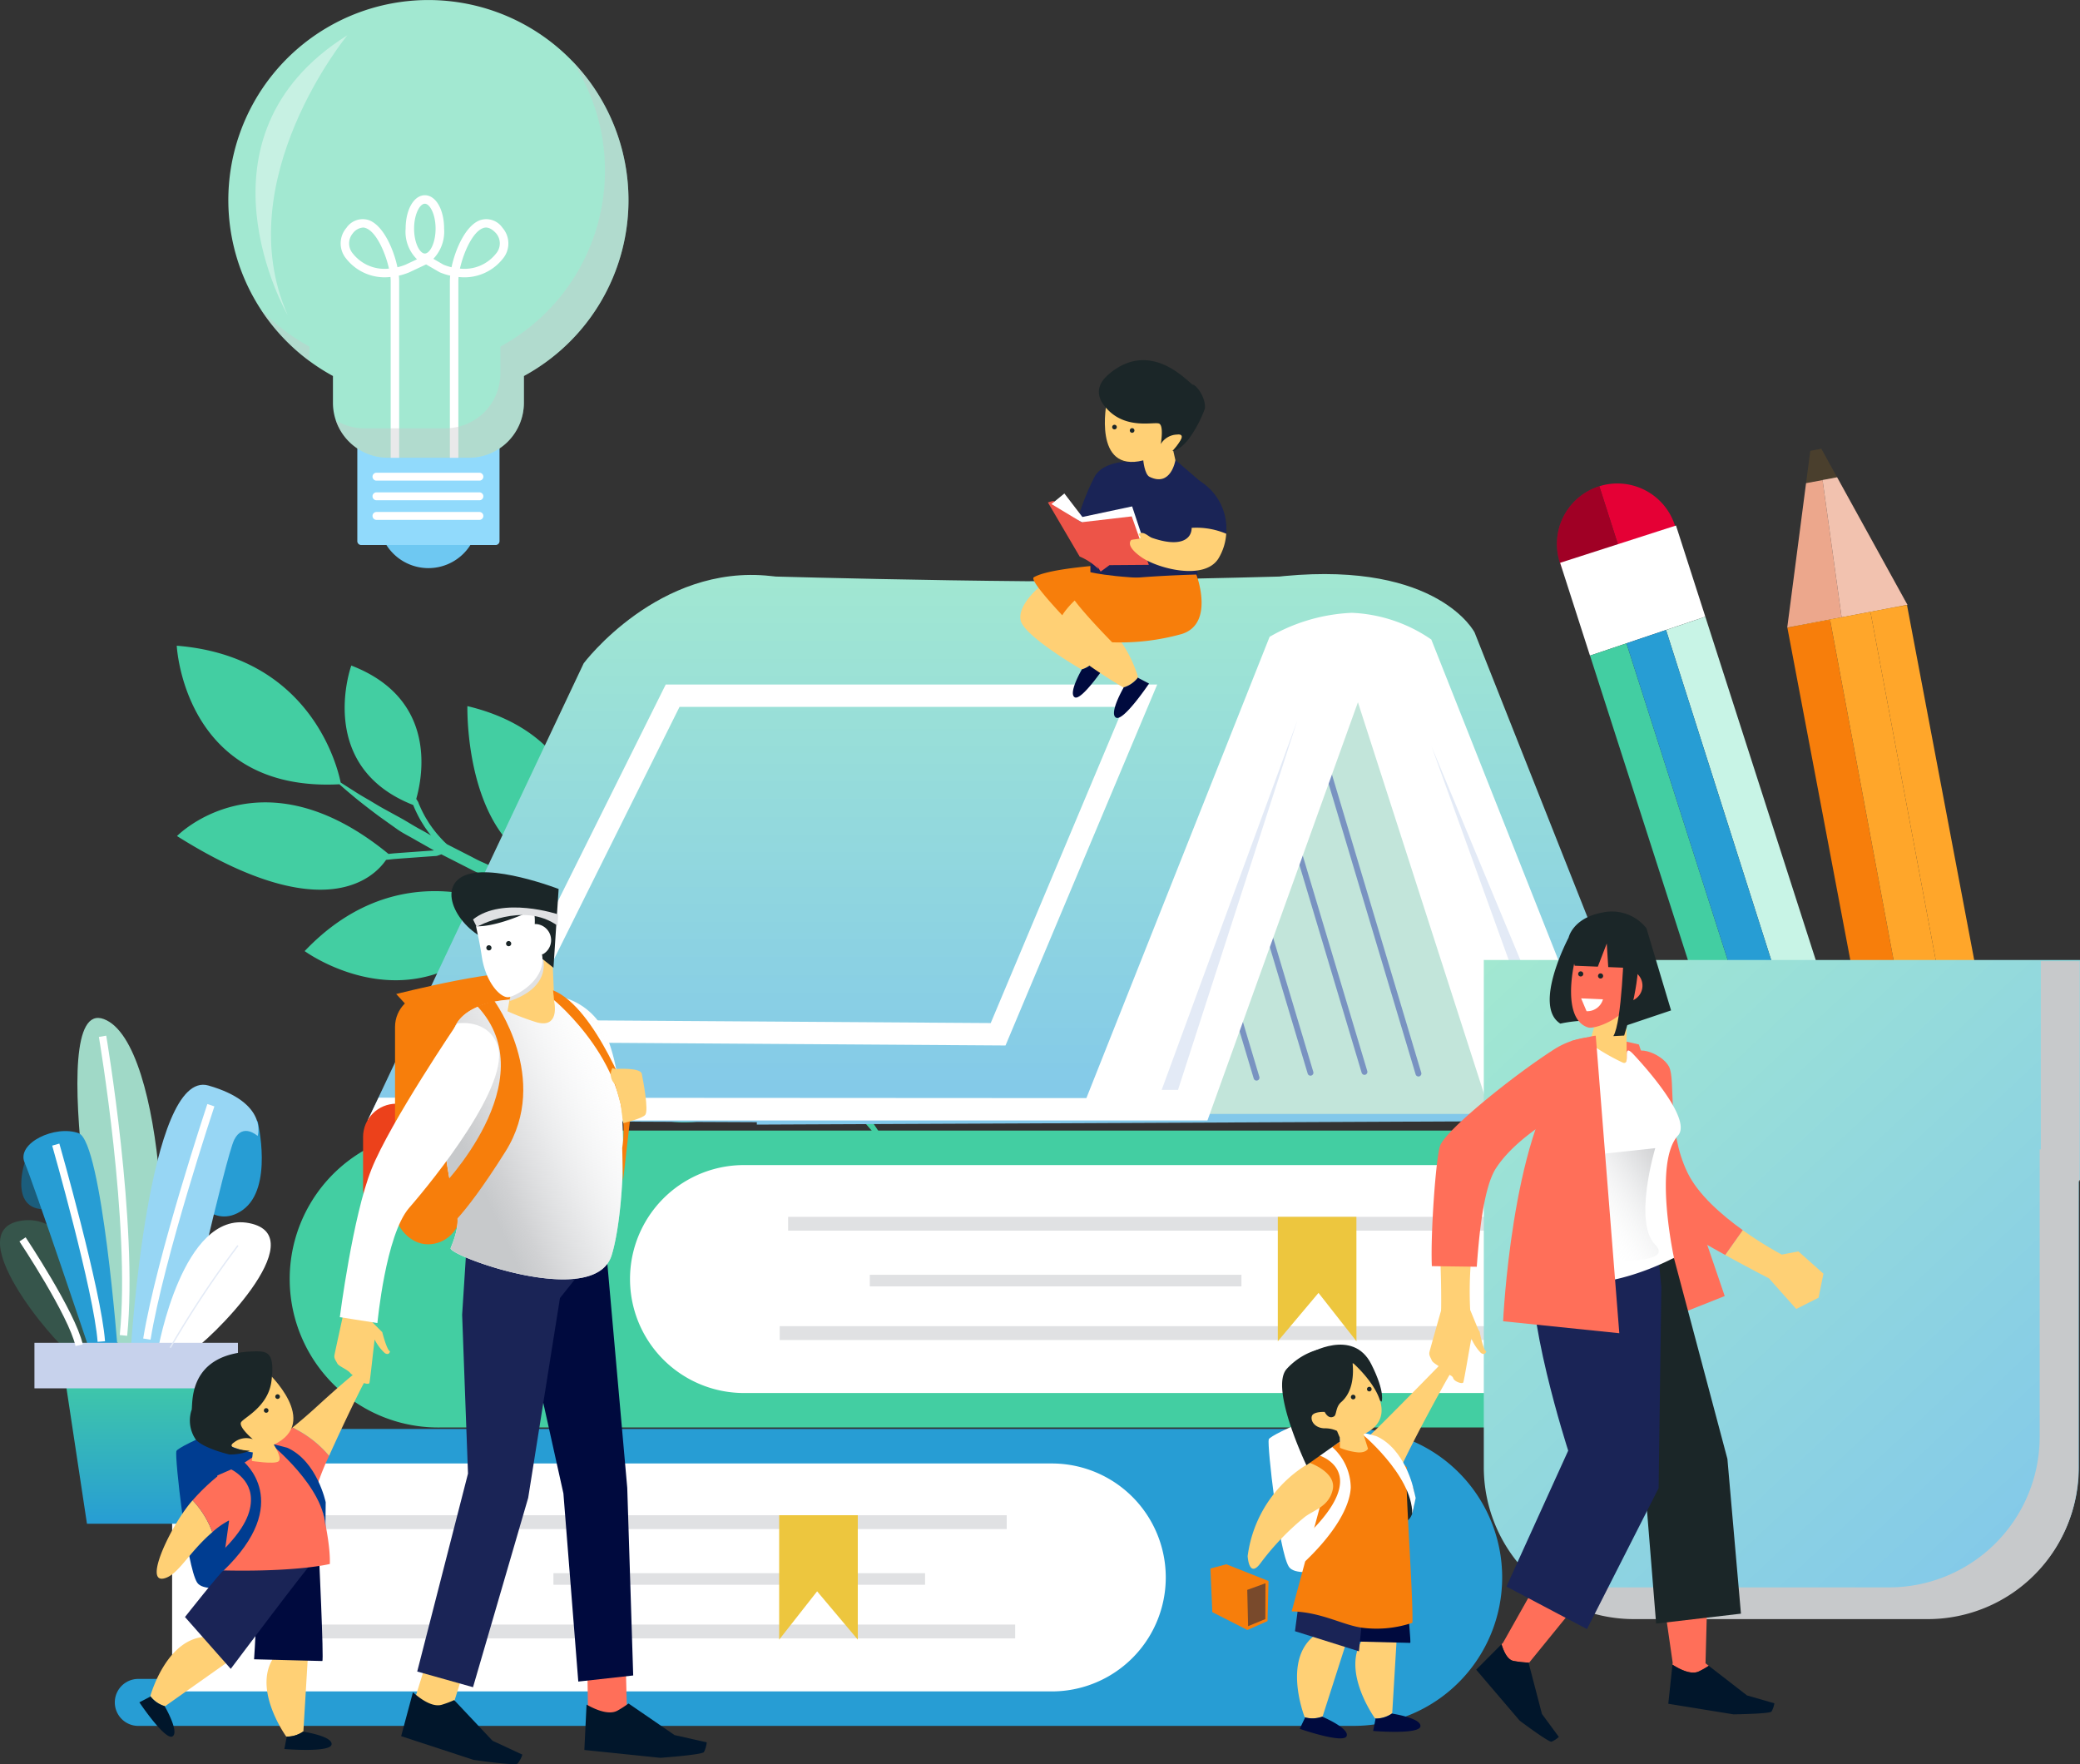 <svg xmlns="http://www.w3.org/2000/svg" xmlns:xlink="http://www.w3.org/1999/xlink" width="279.545" height="237.067" viewBox="0 0 279.545 237.067">
  <rect x="0" y="0" width="279.545" height="237.067" fill="#333333" stroke="none"/>
  <defs>
    <linearGradient id="linear-gradient" x1="0.5" x2="0.5" y2="1" gradientUnits="objectBoundingBox">
      <stop offset="0" stop-color="#a2e8d1"/>
      <stop offset="1" stop-color="#82c8ea"/>
    </linearGradient>
    <linearGradient id="linear-gradient-2" x1="4.099" y1="8.336" x2="5.141" y2="8.336" gradientUnits="objectBoundingBox">
      <stop offset="0.296" stop-color="#ffd075"/>
      <stop offset="0.42" stop-color="#fcbd6f"/>
      <stop offset="0.671" stop-color="#f48c60"/>
      <stop offset="1" stop-color="#ea454a"/>
    </linearGradient>
    <linearGradient id="linear-gradient-3" x1="3.128" y1="8.006" x2="4.17" y2="8.006" xlink:href="#linear-gradient-2"/>
    <linearGradient id="linear-gradient-4" x1="15.621" y1="-13.198" x2="17.27" y2="-13.198" gradientUnits="objectBoundingBox">
      <stop offset="0" stop-color="#fff"/>
      <stop offset="1"/>
    </linearGradient>
    <linearGradient id="linear-gradient-5" x1="4.509" y1="-31.744" x2="5.845" y2="-31.744" xlink:href="#linear-gradient-4"/>
    <linearGradient id="linear-gradient-6" x1="1.726" y1="0.436" x2="3.13" y2="0.436" xlink:href="#linear-gradient-4"/>
    <linearGradient id="linear-gradient-7" x1="-7.304" y1="11.827" x2="-5.97" y2="11.827" xlink:href="#linear-gradient-4"/>
    <linearGradient id="linear-gradient-8" x1="0" x2="0.852" xlink:href="#linear-gradient"/>
    <linearGradient id="linear-gradient-9" x1="1.641" y1="1.439" x2="2.652" y2="1.439" gradientUnits="objectBoundingBox">
      <stop offset="0" stop-color="#ffd075"/>
      <stop offset="0.177" stop-color="#fcbd6f"/>
      <stop offset="0.533" stop-color="#f48c60"/>
      <stop offset="1" stop-color="#ea454a"/>
    </linearGradient>
    <linearGradient id="linear-gradient-10" x1="1.154" y1="-0.092" x2="0.258" y2="0.889" gradientUnits="objectBoundingBox">
      <stop offset="0" stop-color="#c7c9cb"/>
      <stop offset="0.127" stop-color="#cccdcf" stop-opacity="0.91"/>
      <stop offset="0.385" stop-color="#d9dadc" stop-opacity="0.667"/>
      <stop offset="0.746" stop-color="#eeeff0" stop-opacity="0.286"/>
      <stop offset="1" stop-color="#fff" stop-opacity="0"/>
    </linearGradient>
    <linearGradient id="linear-gradient-11" x1="0.5" x2="0.5" y2="1" gradientUnits="objectBoundingBox">
      <stop offset="0" stop-color="#43cea2"/>
      <stop offset="1" stop-color="#279dd4"/>
    </linearGradient>
    <linearGradient id="linear-gradient-12" x1="2.644" y1="0.5" x2="3.644" y2="0.5" xlink:href="#linear-gradient-2"/>
    <linearGradient id="linear-gradient-13" x1="0.294" y1="0.667" x2="0.959" y2="0.191" xlink:href="#linear-gradient-10"/>
    <linearGradient id="linear-gradient-14" x1="-68.421" y1="-3.726" x2="-67.448" y2="-3.49" gradientUnits="objectBoundingBox">
      <stop offset="0" stop-color="#ea454a"/>
      <stop offset="1" stop-color="#ffd075"/>
    </linearGradient>
    <linearGradient id="linear-gradient-15" x1="-40.445" y1="-5.963" x2="-40.354" y2="-7.492" gradientUnits="objectBoundingBox">
      <stop offset="0" stop-color="#fff"/>
      <stop offset="0.046" stop-color="#fffdfa"/>
      <stop offset="0.097" stop-color="#fff8ed"/>
      <stop offset="0.151" stop-color="#fff1d7"/>
      <stop offset="0.206" stop-color="#ffe6b8"/>
      <stop offset="0.262" stop-color="#ffd990"/>
      <stop offset="0.296" stop-color="#ffd075"/>
      <stop offset="0.42" stop-color="#fcbd6f"/>
      <stop offset="0.671" stop-color="#f48c60"/>
      <stop offset="1" stop-color="#ea454a"/>
    </linearGradient>
  </defs>
  <g id="Group_50" data-name="Group 50" transform="translate(-102.197 -120.8)">
    <path id="Path_3" data-name="Path 3" d="M297.444,693.552c-.877-.483-1.706-.935-2.487-1.365s-1.486-.879-2.155-1.265-1.282-.747-1.815-1.1c-.714-.45-1.312-.828-1.81-1.154-.4-2.018-4-16.943-22.028-18.382,0,0,.944,19.717,21.864,18.62.44.4.976.865,1.619,1.4.987.838,2.232,1.8,3.674,2.88.732.525,1.514,1.082,2.338,1.667.816.606,1.786,1.055,2.739,1.624.756.42,1.537.873,2.343,1.32-.976.069-2.261.163-3.556.257-.648.047-1.3.094-1.909.143l-.657.068c-17.11-14.035-28.421-2.4-28.421-2.4,19.635,12.359,26.455,5.6,28.1,3.2.335-.034.689-.073,1.064-.113.606-.045,1.255-.095,1.895-.14,1.292-.095,2.582-.188,3.552-.257a1.793,1.793,0,0,0,.346-.034c.109-.036.212-.075.309-.106s.173-.065.259-.094c.97.494,1.964,1,2.987,1.522.568.285,1.134.59,1.725.867s1.194.538,1.8.813c1.217.545,2.462,1.1,3.724,1.67,1.3.528,2.569,1.054,3.911,1.559.635.238,1.281.472,1.923.708a5.5,5.5,0,0,0-.591-.036q-.546-.022-1.1-.04c-.736-.028-1.48-.058-2.175-.083l-1.905.03a3.23,3.23,0,0,0-.395.011c-.127.031-.245.066-.36.09s-.179.057-.27.085c-3.118-1.478-15.993-6.445-27.644,5.807,0,0,15.9,11.656,28.2-5.244a.889.889,0,0,1,.109.025,2.8,2.8,0,0,0,.391-.007c.549-.011,1.185-.019,1.869-.033.683.028,1.413.051,2.147.083l1.09.039a8.968,8.968,0,0,1,1.046.089c.684.081,1.316.16,1.859.221a1.751,1.751,0,0,0,.39.04c.077-.008.148-.017.223-.026,2.476.893,4.972,1.788,7.4,2.829,1.352.542,2.651,1.19,3.954,1.807.65.315,1.273.682,1.9,1.016.629.349,1.27.673,1.864,1.066l.408.257c-.108-.012-.216-.026-.329-.034a14.078,14.078,0,0,0-1.513-.081c-.527-.034-1.071.024-1.626.035-.548.054-1.111.1-1.667.2-.5.116-1.023.2-1.516.358.026-.1.059-.189.087-.29,0,0-16.577-4.342-23.664,12.05,0,0,17.825,6.7,23.312-10.878.122-.038.238-.076.357-.113a13.088,13.088,0,0,1,1.555-.37c.528-.093,1.066-.14,1.591-.2.53-.011,1.051-.066,1.557-.034.507,0,.994.029,1.456.078.465.032.9.1,1.3.158.2.017.388.093.575.1.027,0,.053,0,.081,0,.538.347,1.071.7,1.577,1.083.567.408,1.133.807,1.693,1.21.546.426,1.073.87,1.6,1.3s1.052.853,1.571,1.275q.746.675,1.471,1.339c.966.89,1.932,1.734,2.79,2.647q1.309,1.345,2.553,2.607c.184.208.367.412.549.62-.251-.09-.506-.173-.768-.243a11.486,11.486,0,0,0-3.232-.408,1.229,1.229,0,0,0-.315.008c-.1.032-.2.068-.284.1-.118.045-.207.086-.3.127-1.6-.854-13.558-6.692-22.8,4.714,0,0,13.978,10.251,22.808-4.33.105.025.209.05.335.083.087.02.181.046.278.071a2.733,2.733,0,0,0,.3-.006,10.788,10.788,0,0,1,3.017.382,8.7,8.7,0,0,1,1.519.558,6.171,6.171,0,0,1,.659.341c.032.019.058.035.086.055l.428.476c.36.409.718.812,1.064,1.207s.648.8,1,1.164c.682.733,1.327,1.429,1.934,2.082,1.235,1.294,2.238,2.485,3.074,3.46,1.681,1.947,2.668,3.046,2.668,3.046s-.791-1.239-2.211-3.391c-.715-1.077-1.567-2.393-2.639-3.839-.359-.5-.743-1.037-1.135-1.586.008-.061.014-.112.023-.181.011-.094.024-.2.036-.305a1.671,1.671,0,0,0-.044-.328,4.312,4.312,0,0,1-.088-.724c0-.259-.008-.536-.013-.82s-.024-.581-.013-.881c.037-.292.068-.6.1-.9a5.4,5.4,0,0,1,.13-.893c.062-.293.128-.582.189-.85a5.964,5.964,0,0,1,.235-.787c.088-.245.146-.486.241-.687a1.954,1.954,0,0,0,.131-.3c0-.055.011-.1.02-.158,2.315-2.082,12.245-12.231,5.139-27.917,0,0-16.6,10.247-5.9,27.841-.034.077-.057.165-.1.246-.1.219-.164.472-.26.731a7.19,7.19,0,0,0-.248.832c-.066.293-.134.6-.2.908a6.73,6.73,0,0,0-.139.943c-.035.319-.066.636-.1.952s0,.625,0,.925.012.591.018.867a1.889,1.889,0,0,0,.032.38c-.535-.691-1.18-1.34-1.8-2.055q-1.107-1.24-2.3-2.583c-.843-.852-1.705-1.736-2.594-2.642-.871-.929-1.856-1.793-2.842-2.7-.494-.447-.995-.9-1.5-1.362-.271-.223-.549-.448-.824-.67.01-.043.015-.082.027-.125.013-.079-.041-.147-.044-.228-.13-.621-.3-1.45-.477-2.273s-.349-1.654-.482-2.276c-.017-.053-.016-.107-.028-.155,1.629-3.509,6.131-15.993-5.722-27.428,0,0-11.817,15.867,5.12,28.3.11.521.238,1.117.36,1.71.127.616.257,1.229.367,1.761-.508-.413-1.013-.838-1.543-1.248-.576-.412-1.157-.826-1.737-1.243-1.144-.869-2.4-1.606-3.638-2.391-.611-.4-1.268-.731-1.913-1.092-.65-.344-1.29-.723-1.957-1.046-1-.471-2-.947-3.008-1.395a3.294,3.294,0,0,0-.28-.233c-.53-.444-1.183-.908-1.821-1.505s-1.341-1.193-2-1.846c-1.348-1.274-2.642-2.608-3.61-3.615a4.6,4.6,0,0,0-.347-.359c-.071-.053-.14-.1-.209-.153.251-2.123,1.527-18.026-16.211-22.256,0,0-.6,22.788,15.588,22.5a.45.45,0,0,1,.029.044c.077.125.16.252.249.39s.235.228.349.363c.97,1.015,2.272,2.354,3.634,3.641.665.658,1.376,1.276,2.029,1.866.048.041.1.078.144.12-2.268-.917-4.554-1.73-6.8-2.545-1.361-.483-2.7-.985-4.009-1.473s-2.631-1.04-3.881-1.544l-3.674-1.652c-.6-.269-1.193-.538-1.783-.8s-1.139-.577-1.7-.857l-2.921-1.493a7.311,7.311,0,0,1-.663-.646,15.178,15.178,0,0,1-1.519-1.859c-.234-.314-.422-.659-.627-.976a16.306,16.306,0,0,1-.923-1.847c-.069-.134-.092-.278-.166-.4s-.149-.237-.216-.339c-.006-.006-.007-.013-.014-.021.875-3.07,2.847-13.464-8.728-17.923,0,0-4.909,13.535,8.307,18.736a1.715,1.715,0,0,1,.106.24,17.183,17.183,0,0,0,.967,1.937c.215.336.412.692.66,1.027.208.3.433.6.669.887-.393-.224-.779-.449-1.161-.662C299.188,694.615,298.31,694.045,297.444,693.552Z" transform="translate(-141.197 -462.712)" fill="#43cea2"/>
    <g id="Group_4" data-name="Group 4" transform="translate(132.885 120.8)">
      <path id="Path_4" data-name="Path 4" d="M452.4,526.366a6.678,6.678,0,1,1-6.678-6.678A6.679,6.679,0,0,1,452.4,526.366Z" transform="translate(-418.834 -456.697)" fill="#6ec8f2"/>
      <path id="Path_5" data-name="Path 5" d="M439.933,493.417a.527.527,0,0,1-.528.527H421.347a.527.527,0,0,1-.527-.527v-15.95a.527.527,0,0,1,.527-.527h18.058a.527.527,0,0,1,.528.527Z" transform="translate(-403.487 -420.7)" fill="#91dafc"/>
      <path id="Path_6" data-name="Path 6" d="M448.655,523.62a.531.531,0,0,1-.531.531H434.291a.531.531,0,0,1-.531-.531h0a.53.53,0,0,1,.531-.53h13.832a.531.531,0,0,1,.531.53Z" transform="translate(-414.383 -459.562)" fill="#fff"/>
      <path id="Path_7" data-name="Path 7" d="M448.655,540.314a.532.532,0,0,1-.531.532H434.291a.531.531,0,0,1-.531-.532h0a.531.531,0,0,1,.531-.531h13.832a.531.531,0,0,1,.531.531Z" transform="translate(-414.383 -473.619)" fill="#fff"/>
      <path id="Path_8" data-name="Path 8" d="M448.655,557.008a.532.532,0,0,1-.531.532H434.291a.531.531,0,0,1-.531-.532h0a.531.531,0,0,1,.531-.531h13.832a.531.531,0,0,1,.531.531Z" transform="translate(-414.383 -487.677)" fill="#fff"/>
      <path id="Path_9" data-name="Path 9" d="M364.836,147.69a26.89,26.89,0,1,0-39.72,23.637v3.6a7.382,7.382,0,0,0,7.381,7.381h10.9a7.382,7.382,0,0,0,7.382-7.381v-3.6A26.886,26.886,0,0,0,364.836,147.69Z" transform="translate(-311.057 -120.8)" fill="#a2e8d1"/>
      <path id="Path_10" data-name="Path 10" d="M338.512,188.434s-13.841-23.9,8.018-37.61C346.53,150.824,330.493,170.3,338.512,188.434Z" transform="translate(-330.537 -146.083)" fill="#fff" opacity="0.4"/>
      <path id="Path_11" data-name="Path 11" d="M428.361,291.324a2.639,2.639,0,0,0-3.049-1.009c-1.912.731-3.287,3.881-3.8,6.315a7.862,7.862,0,0,1-1.077-.344l-1.363-.791a5.3,5.3,0,0,0,1.443-4.057c0-2.558-1.111-4.487-2.586-4.487s-2.585,1.929-2.585,4.487a5.165,5.165,0,0,0,1.527,4.12l-1.527.718a7.846,7.846,0,0,1-1.1.353c-.517-2.434-1.892-5.584-3.8-6.315a2.638,2.638,0,0,0-3.048,1.009,3.2,3.2,0,0,0-.051,4.139,6.582,6.582,0,0,0,5.959,2.472,5.335,5.335,0,0,1,.03.537v23.756h1.14V298.473a6.853,6.853,0,0,0-.041-.714,8.915,8.915,0,0,0,1.358-.43l.028-.012,2.277-1.07,1.806,1.047a.57.57,0,0,0,.072.035,8.949,8.949,0,0,0,1.359.43,6.827,6.827,0,0,0-.042.714v23.756h1.14V298.473a5.31,5.31,0,0,1,.031-.537,6.581,6.581,0,0,0,5.959-2.472A3.2,3.2,0,0,0,428.361,291.324Zm-20.093,3.483a2.092,2.092,0,0,1-.033-2.722,1.9,1.9,0,0,1,1.369-.791,1.127,1.127,0,0,1,.422.086c1.392.533,2.6,3.289,3.077,5.427A5.4,5.4,0,0,1,408.268,294.808Zm9.657-.023c-.682,0-1.445-1.431-1.445-3.346s.763-3.346,1.445-3.346,1.445,1.431,1.445,3.346S418.606,294.785,417.924,294.785Zm9.554.023a5.4,5.4,0,0,1-4.836,2c.479-2.138,1.685-4.895,3.077-5.427.214-.081.864-.331,1.791.7A2.092,2.092,0,0,1,427.478,294.808Z" transform="translate(-391.516 -260.714)" fill="#fff"/>
      <g id="Group_3" data-name="Group 3" transform="translate(4.387 8.201)" opacity="0.4" style="mix-blend-mode: darken;isolation: isolate">
        <path id="Path_12" data-name="Path 12" d="M345.345,389.285a27,27,0,0,1-6.509-4.958,27.052,27.052,0,0,0,6.509,6.89Z" transform="translate(-338.836 -350.913)" fill="#c7c9cb"/>
        <path id="Path_13" data-name="Path 13" d="M434.312,172.731a26.9,26.9,0,0,1-9.665,38.373v3.6a7.381,7.381,0,0,1-7.382,7.381h-10.9a7.345,7.345,0,0,1-3.832-1.071,7.382,7.382,0,0,0,6.995,5.026h10.9a7.382,7.382,0,0,0,7.382-7.381v-3.6a26.894,26.894,0,0,0,6.5-42.327Z" transform="translate(-392.478 -172.731)" fill="#c7c9cb"/>
      </g>
    </g>
    <g id="Group_12" data-name="Group 12" transform="translate(117.627 197.947)">
      <g id="Group_6" data-name="Group 6" transform="translate(23.707 74.787)">
        <path id="Path_14" data-name="Path 14" d="M548.052,1116.5H521.474v-27.272h26.578a3.157,3.157,0,0,0,0-6.314H384.5a19.951,19.951,0,1,0,0,39.9H548.052a3.158,3.158,0,0,0,0-6.315Z" transform="translate(-364.552 -1082.917)" fill="#43cea2"/>
        <path id="Path_15" data-name="Path 15" d="M785.663,1112.316c-.357-.025-.711-.054-1.075-.054H667.434a15.316,15.316,0,0,0,0,30.631H784.589c.364,0,.718-.029,1.075-.055Z" transform="translate(-606.707 -1107.628)" fill="#fff"/>
        <g id="Group_5" data-name="Group 5" transform="translate(65.653 11.59)">
          <rect id="Rectangle_2" data-name="Rectangle 2" width="101.767" height="1.859" transform="translate(0 14.693)" fill="#e0e1e3"/>
          <rect id="Rectangle_3" data-name="Rectangle 3" width="101.767" height="1.859" transform="translate(1.132)" fill="#e0e1e3"/>
          <rect id="Rectangle_4" data-name="Rectangle 4" width="49.949" height="1.554" transform="translate(12.108 7.79)" fill="#e0e1e3"/>
          <path id="Path_16" data-name="Path 16" d="M1214.812,1173.033l-5.1-6.5-5.468,6.5v-16.72h10.563Z" transform="translate(-1137.3 -1156.313)" fill="#edc63e"/>
        </g>
      </g>
      <path id="Path_17" data-name="Path 17" d="M266.469,1376.74h-48.88a3.157,3.157,0,1,1,0-6.315h26.578v-27.273H217.588a3.157,3.157,0,0,1,0-6.315H381.137a19.951,19.951,0,0,1,0,39.9" transform="translate(-214.431 -1221.953)" fill="#279dd4"/>
      <path id="Path_18" data-name="Path 18" d="M263.2,1366.247c.358-.026.712-.054,1.076-.054H381.426a15.315,15.315,0,1,1,0,30.631H264.273c-.363,0-.718-.03-1.076-.054Z" transform="translate(-255.496 -1246.672)" fill="#fff"/>
      <rect id="Rectangle_5" data-name="Rectangle 5" width="101.766" height="1.859" transform="translate(19.238 141.168)" fill="#e0e1e3"/>
      <rect id="Rectangle_6" data-name="Rectangle 6" width="101.765" height="1.86" transform="translate(18.105 126.476)" fill="#e0e1e3"/>
      <rect id="Rectangle_7" data-name="Rectangle 7" width="49.949" height="1.554" transform="translate(58.949 134.266)" fill="#e0e1e3"/>
      <path id="Path_19" data-name="Path 19" d="M779.846,1426.958l5.1-6.494,5.467,6.494v-16.72H779.846Z" transform="translate(-690.558 -1283.762)" fill="#edc63e"/>
      <g id="Group_11" data-name="Group 11" transform="translate(33.979)">
        <path id="Path_20" data-name="Path 20" d="M604.372,682.756l-26-65.58s-4.836-9.526-25.538-7.583c-.225.021-.458.049-.7.073-5.616.153-19.633.505-33.831.629-14.2-.123-28.215-.476-33.831-.629-.242-.023-.476-.048-.7-.073-15.079-1.675-25.132,11.728-25.132,11.728L429.6,682.756l52.307.234v.325l36.4-.162Z" transform="translate(-429.601 -609.333)" fill="url(#linear-gradient)"/>
        <path id="Path_21" data-name="Path 21" d="M1165.372,741.737h-46.49l13.848-61.326,22.421,2.967Z" transform="translate(-1010.034 -669.186)" fill="rgba(195,229,218,0.99)"/>
        <g id="Group_7" data-name="Group 7" transform="translate(127.862 23.422)">
          <path id="Path_22" data-name="Path 22" d="M1252.647,801.749a.4.4,0,0,1-.378-.281l-12.969-43.3a.395.395,0,1,1,.756-.227l12.969,43.3a.4.4,0,0,1-.265.491A.39.39,0,0,1,1252.647,801.749Z" transform="translate(-1239.283 -757.654)" fill="#7993c1"/>
        </g>
        <g id="Group_8" data-name="Group 8" transform="translate(120.608 23.203)">
          <path id="Path_23" data-name="Path 23" d="M1206.711,800.357a.4.4,0,0,1-.378-.282l-12.969-43.3a.395.395,0,0,1,.756-.226l12.969,43.3a.4.4,0,0,1-.378.508Z" transform="translate(-1193.348 -756.263)" fill="#7993c1"/>
        </g>
        <g id="Group_9" data-name="Group 9" transform="translate(116.843 34.965)">
          <path id="Path_24" data-name="Path 24" d="M1179.384,863.187a.4.4,0,0,1-.378-.282l-9.48-31.652a.395.395,0,0,1,.757-.227l9.48,31.653a.4.4,0,0,1-.378.508Z" transform="translate(-1169.51 -830.745)" fill="#7993c1"/>
        </g>
        <g id="Group_10" data-name="Group 10" transform="translate(111.037 40.457)">
          <path id="Path_25" data-name="Path 25" d="M1141.168,893.137a.394.394,0,0,1-.378-.281l-8.032-26.819a.395.395,0,0,1,.757-.227l8.032,26.819a.394.394,0,0,1-.378.508Z" transform="translate(-1132.741 -865.528)" fill="#7993c1"/>
        </g>
        <path id="Path_26" data-name="Path 26" d="M598.231,710.664,572.556,645.89a20.269,20.269,0,0,0-10.669-3.59,24.156,24.156,0,0,0-11.064,3.224L526.2,707.513l-95.126-.055-1.476,3.06H542.47l20.223-56.2,18.216,56.567Z" transform="translate(-429.601 -637.094)" fill="#fff"/>
        <path id="Path_27" data-name="Path 27" d="M1105.368,783.387l18.245-49.679-16.047,49.679Z" transform="translate(-998.654 -714.067)" fill="#e3eaf6"/>
        <path id="Path_28" data-name="Path 28" d="M1352.413,797.745l-17.366-41.766,15.168,41.986Z" transform="translate(-1192.063 -732.821)" fill="#e3eaf6"/>
        <path id="Path_29" data-name="Path 29" d="M569.6,712.828h62.868l-19.124,45.5-66.165-.44Z" transform="translate(-528.61 -696.485)" fill="none" stroke="#fff" stroke-miterlimit="10" stroke-width="3"/>
      </g>
    </g>
    <g id="Group_18" data-name="Group 18" transform="translate(239.326 169.199)">
      <path id="Path_30" data-name="Path 30" d="M1040.13,513.479s-3.882-.29-5.264,1.961a32.851,32.851,0,0,0-2.566,6.711,2.293,2.293,0,0,0,1.382,1.619" transform="translate(-1024.845 -499.857)" fill="#1a2456"/>
      <g id="Group_13" data-name="Group 13" transform="translate(0 30.308)">
        <path id="Path_31" data-name="Path 31" d="M985.135,623.865c-.452-2.135,2.716-4.655,2.716-4.655l3.2,1.794c1.056.049-.786,1.286.006,1.835,2.678,1.855,3.907,5.774,4.084,6.377a3.487,3.487,0,0,1-1.831,1.254S985.586,626,985.135,623.865Z" transform="translate(-985.091 -619.21)" fill="url(#linear-gradient-2)"/>
        <path id="Path_32" data-name="Path 32" d="M1030.981,683.849l-.033-.023a3.488,3.488,0,0,0,1.831-1.254c.015.051.023.079.023.079l1.329.693s-3.187,4.744-4.093,4.218S1030.981,683.849,1030.981,683.849Z" transform="translate(-1022.73 -672.566)" fill="#000a3e"/>
      </g>
      <path id="Path_33" data-name="Path 33" d="M1013.215,599.069s2.527,6.632-2,8a30.812,30.812,0,0,1-9.317,1.105s-6.484-6.574-5.685-7.054C999.108,599.385,1013.215,599.069,1013.215,599.069Z" transform="translate(-994.399 -571.941)" fill="#f77e0b"/>
      <g id="Group_14" data-name="Group 14" transform="translate(4.924 31.76)">
        <path id="Path_34" data-name="Path 34" d="M1016.321,633.455c-.49-2.318,2.948-5.053,2.948-5.053l3.474,1.948c1.146.053-.853,1.4.007,1.991,2.907,2.014,4.242,6.268,4.433,6.923a3.785,3.785,0,0,1-1.988,1.361S1016.811,635.773,1016.321,633.455Z" transform="translate(-1016.273 -628.402)" fill="url(#linear-gradient-3)"/>
        <path id="Path_35" data-name="Path 35" d="M1066.087,698.568l-.036-.025a3.784,3.784,0,0,0,1.988-1.361c.016.056.025.086.025.086l1.443.752s-3.459,5.15-4.443,4.579S1066.087,698.568,1066.087,698.568Z" transform="translate(-1057.131 -686.32)" fill="#000a3e"/>
      </g>
      <path id="Path_36" data-name="Path 36" d="M1051.253,508.4c4.007,3.261,4.685.447,4.685.447l3.886,3.352-1.58,6.135.928,6.616c-10.214.232-14.476-.865-14.476-.865-.116-3.947,1.824-9.814,1.476-11.207C1046.068,512.467,1049.761,509.165,1051.253,508.4Z" transform="translate(-1035.279 -495.592)" fill="#1a2456"/>
      <g id="Group_16" data-name="Group 16" transform="translate(10.556)">
        <path id="Path_37" data-name="Path 37" d="M1057.284,445.3s-1.929,9.569,4.911,7.834c0,0,.176,1.884.842,2.211,2.9,1.421,3.475-2.234,3.475-2.234l-.29-1.293s3.844-4.359,1.014-6.626S1063.933,439.241,1057.284,445.3Z" transform="translate(-1056.228 -439.667)" fill="#ffd075"/>
        <path id="Path_38" data-name="Path 38" d="M1060.254,438.562s.461-2.553-.26-2.769-4.148.725-6.67-1.662-1.014-4.135-.079-4.938c5.8-4.983,10.9,1.354,11.344,1.395s1.741,1.717,1.6,3.188a16.3,16.3,0,0,1-2.2,4.135c-1.269,1.591-2.171,1.579-2.171,1.579s2.352-2.416.627-2.206A2.637,2.637,0,0,0,1060.254,438.562Z" transform="translate(-1051.937 -427.283)" fill="#1b2628"/>
        <g id="Group_15" data-name="Group 15" transform="translate(1.789 8.684)">
          <path id="Path_39" data-name="Path 39" d="M1063.874,482.659a.31.31,0,1,1-.224-.376A.31.31,0,0,1,1063.874,482.659Z" transform="translate(-1063.264 -482.273)" fill="#1b2628"/>
          <path id="Path_40" data-name="Path 40" d="M1078.879,485.552a.31.31,0,1,1-.224-.376A.31.31,0,0,1,1078.879,485.552Z" transform="translate(-1075.899 -484.71)" fill="#1b2628"/>
        </g>
      </g>
      <path id="Path_41" data-name="Path 41" d="M1043.881,609.736s2.527,6.632-2,8a30.818,30.818,0,0,1-9.317,1.105s-6.484-6.574-5.685-7.053C1029.775,610.052,1043.881,609.736,1043.881,609.736Z" transform="translate(-1020.223 -580.924)" fill="#f77e0b"/>
      <path id="Path_42" data-name="Path 42" d="M1013.05,550.085s-3.474-2.711-3.632-2.816-.842.158-.842.158l4.264,7.264a7.876,7.876,0,0,1,2.527,1.685" transform="translate(-1004.867 -528.301)" fill="#ed5448"/>
      <path id="Path_43" data-name="Path 43" d="M1011.576,542.157l1.737-1.421,2.421,3.158,6.685-1.421,1.632,4.9.21,2.421" transform="translate(-1007.394 -522.82)" fill="#fff"/>
      <path id="Path_44" data-name="Path 44" d="M1039.49,560.235l-6.79.79-.79,1.184,3.4,5.448,1.184-.869,5.29-.04" transform="translate(-1024.516 -539.24)" fill="#ed5448"/>
      <g id="Group_17" data-name="Group 17" transform="translate(14.723 15.814)">
        <path id="Path_45" data-name="Path 45" d="M1130.932,534.945a7.521,7.521,0,0,0-3.481-7.049c-3.738-2.284-1.153,4.4-1.157,6.255A10.261,10.261,0,0,1,1130.932,534.945Z" transform="translate(-1117.989 -527.427)" fill="#1a2456"/>
        <path id="Path_46" data-name="Path 46" d="M1086.631,569.783c0,.026,0,.051,0,.075-.07,1.53-1.641,2.54-5.307,1.274-.5-.171-.99-.8-1.6-.642s.271.4-.047.723c-.051.052-1.128.146-1.177.2-.508.6.16,1.458,1.395,2.323,2.106,1.474,8.445,3.207,10.34.154a7.322,7.322,0,0,0,1.038-3.317A10.263,10.263,0,0,0,1086.631,569.783Z" transform="translate(-1078.326 -563.059)" fill="#ffd075"/>
      </g>
    </g>
    <g id="Group_29" data-name="Group 29" transform="translate(301.615 181.103)">
      <g id="Group_23" data-name="Group 23" transform="translate(40.78)">
        <path id="Path_47" data-name="Path 47" d="M1654.375,502.951l-.567,4.343,4.171-.782-2.119-3.843Z" transform="translate(-1651.276 -502.669)" fill="#4a3f2d"/>
        <g id="Group_19" data-name="Group 19" transform="translate(0 3.843)">
          <path id="Path_48" data-name="Path 48" d="M1640.3,529.738l-2.533,19.435.021,0v-.026l7.293-1.379-2.562-18.442Z" transform="translate(-1637.77 -528.956)" fill="#eca78c"/>
          <path id="Path_49" data-name="Path 49" d="M1670.411,545.812l8.781-1.664,0,.026.069-.018L1669.8,527l-1.953.366Z" transform="translate(-1663.099 -527.004)" fill="#eca78c"/>
          <path id="Path_50" data-name="Path 50" d="M1670.411,545.812l8.781-1.664,0,.026.069-.018L1669.8,527l-1.953.366Z" transform="translate(-1663.099 -527.004)" opacity="0.3" fill="url(#linear-gradient-4)" style="mix-blend-mode: darken;isolation: isolate"/>
        </g>
        <g id="Group_20" data-name="Group 20" transform="translate(20.664 128.256)">
          <path id="Path_51" data-name="Path 51" d="M1768.76,1335.706l-.14-.731a7.842,7.842,0,0,0,.114.851,8.127,8.127,0,0,0,9.43,6.482l-1.52-8.095Z" transform="translate(-1768.621 -1331.155)" fill="#e50035"/>
          <path id="Path_52" data-name="Path 52" d="M1819.433,1317.908l1.521,8.1a.566.566,0,0,1,.064-.012,8.125,8.125,0,0,0,5.976-11.141l.3,1.569Z" transform="translate(-1811.409 -1314.85)" fill="#e50035"/>
          <path id="Path_53" data-name="Path 53" d="M1819.433,1317.908l1.521,8.1a.566.566,0,0,1,.064-.012,8.125,8.125,0,0,0,5.976-11.141l.3,1.569Z" transform="translate(-1811.409 -1314.85)" opacity="0.3" fill="url(#linear-gradient-5)" style="mix-blend-mode: darken;isolation: isolate"/>
        </g>
        <path id="Path_54" data-name="Path 54" d="M1637.889,638.615l0,.026,7.425-1.167,0,.043.68-.152.691-.109-.011-.042,7.287-1.616,0-.026Z" transform="translate(-1637.87 -614.584)" fill="#ffa62a"/>
        <g id="Group_22" data-name="Group 22" transform="translate(0.021 21.013)">
          <path id="Path_55" data-name="Path 55" d="M1753.273,1246.711l2.254,11.9.143.746,16.073-3.044-.3-1.6-2.135-11.271Z" transform="translate(-1735.054 -1147.472)" fill="#fff"/>
          <g id="Group_21" data-name="Group 21">
            <path id="Path_56" data-name="Path 56" d="M1637.9,649.228l18.219,96.2,5.462-1.116-17.949-96.164Z" transform="translate(-1637.9 -646.184)" fill="#f77e0b"/>
            <path id="Path_57" data-name="Path 57" d="M1726.625,732.736l5.072-1.035-18.175-95.966-4.909.93Z" transform="translate(-1697.447 -635.736)" fill="#ffa62a"/>
            <path id="Path_58" data-name="Path 58" d="M1674.2,642.653l17.949,96.164,5.5-1.123-18.012-96.071" transform="translate(-1668.467 -640.694)" fill="#ffa62a"/>
          </g>
        </g>
      </g>
      <g id="Group_28" data-name="Group 28" transform="translate(9.824 4.669)">
        <path id="Path_59" data-name="Path 59" d="M1735.726,1364.273l.025-4.378-4.042,1.292,2.576,3.551Z" transform="translate(-1685.919 -1229.194)" fill="#4a3f2d"/>
        <g id="Group_24" data-name="Group 24" transform="translate(34.278 111.102)">
          <path id="Path_60" data-name="Path 60" d="M1720.118,1255.382l.11-19.6-.019.006,0,.024-7.069,2.273,4.824,17.984Z" transform="translate(-1704.564 -1235.783)" fill="#eca78c"/>
          <path id="Path_61" data-name="Path 61" d="M1667.389,1250.365l-8.505,2.734-.007-.025-.069.026,11.512,15.853,1.892-.605Z" transform="translate(-1658.809 -1248.062)" fill="#eca78c"/>
          <path id="Path_62" data-name="Path 62" d="M1667.389,1250.365l-8.505,2.734-.007-.025-.069.026,11.512,15.853,1.892-.605Z" transform="translate(-1658.809 -1248.062)" opacity="0.3" fill="url(#linear-gradient-6)" style="mix-blend-mode: darken;isolation: isolate"/>
        </g>
        <g id="Group_25" data-name="Group 25">
          <path id="Path_63" data-name="Path 63" d="M1488.014,537.992l.227.71a7.233,7.233,0,0,0-.217-.832,8.125,8.125,0,0,0-10.159-5.267l2.51,7.847Z" transform="translate(-1472.161 -532.232)" fill="#e50035"/>
          <path id="Path_64" data-name="Path 64" d="M1449.956,542.431l-2.51-7.847a.432.432,0,0,1-.062.02,8.123,8.123,0,0,0-5.25,10.221,8.385,8.385,0,0,0,.7,1.575l-.487-1.521Z" transform="translate(-1441.742 -534.213)" fill="#e50035"/>
          <path id="Path_65" data-name="Path 65" d="M1449.956,542.431l-2.51-7.847a.432.432,0,0,1-.062.02,8.123,8.123,0,0,0-5.25,10.221,8.385,8.385,0,0,0,.7,1.575l-.487-1.521Z" transform="translate(-1441.742 -534.213)" opacity="0.3" fill="url(#linear-gradient-7)" style="mix-blend-mode: darken;isolation: isolate"/>
        </g>
        <path id="Path_66" data-name="Path 66" d="M1674.825,1235.844l0-.024-7.224,2.076-.011-.043-.655.234-.672.195.015.039-7.03,2.5.007.025Z" transform="translate(-1624.897 -1124.712)" fill="#ffa62a"/>
        <g id="Group_27" data-name="Group 27" transform="translate(0.433 5.65)">
          <path id="Path_67" data-name="Path 67" d="M1464,580.261l-3.71-11.529-.234-.724-15.571,5.009.5,1.554,3.512,10.92Z" transform="translate(-1444.484 -568.008)" fill="#fff"/>
          <g id="Group_26" data-name="Group 26" transform="translate(4.012 12.253)">
            <path id="Path_68" data-name="Path 68" d="M1569.882,738.8,1539.908,645.6l-5.282,1.783,29.7,93.207Z" transform="translate(-1524.404 -645.597)" fill="#c8f4e6"/>
            <path id="Path_69" data-name="Path 69" d="M1474.8,668.244l-4.9,1.653,29.9,92.982,4.757-1.528Z" transform="translate(-1469.893 -664.668)" fill="#43cea2"/>
            <path id="Path_70" data-name="Path 70" d="M1535.971,750.092l-29.7-93.207-5.318,1.794,29.753,93.107" transform="translate(-1496.048 -655.103)" fill="#279dd4"/>
          </g>
        </g>
      </g>
      <path id="Path_71" data-name="Path 71" d="M1459.661,937.746h-80.128v68.169a20.25,20.25,0,0,0,20.249,20.247h39.476a20.249,20.249,0,0,0,20.248-20.247V967.3h.155Z" transform="translate(-1379.533 -869.04)" fill="url(#linear-gradient-8)"/>
      <path id="Path_72" data-name="Path 72" d="M1480.814,938.747V964.04h-.156v38.611a20.248,20.248,0,0,1-20.248,20.248h-39.475a20.153,20.153,0,0,1-10.031-2.656,20.2,20.2,0,0,0,15.242,6.92h39.475a20.248,20.248,0,0,0,20.248-20.247V968.3h.156V938.747Z" transform="translate(-1405.951 -869.883)" fill="#c7c9cb" style="mix-blend-mode: multiply;isolation: isolate"/>
    </g>
    <g id="Group_39" data-name="Group 39" transform="translate(264.874 243.314)">
      <g id="Group_30" data-name="Group 30" transform="translate(60.347 88.207)">
        <path id="Path_73" data-name="Path 73" d="M1534.317,1469.077a11.383,11.383,0,0,0,1.334-.757l-.436-.337.342-12.8-6.535.375,1.782,12.365-.034.242C1531.773,1468.81,1533.288,1469.567,1534.317,1469.077Z" transform="translate(-1529.023 -1455.183)" fill="#ff6f59"/>
        <path id="Path_74" data-name="Path 74" d="M1547.128,1541.529l-5.138-3.98a11.338,11.338,0,0,1-1.334.757c-1.029.49-2.544-.267-3.546-.911l-.56,5.254,8.763,1.422s4.852-.062,5.106-.373a3.2,3.2,0,0,0,.388-1.111Z" transform="translate(-1535.361 -1524.411)" fill="#01162b"/>
      </g>
      <path id="Path_75" data-name="Path 75" d="M1303.078,1383.547s.51,3.434-.752,4.4-2.361-4.991-2.361-4.991" transform="translate(-1275.79 -1306.156)" fill="#1b2628"/>
      <g id="Group_31" data-name="Group 31" transform="translate(56.501 18.658)">
        <path id="Path_76" data-name="Path 76" d="M1590.863,1174.1l3.666,4.117,3-1.517.658-3.228-3.362-2.991-2.239.427a49.287,49.287,0,0,1-5.246-3.287l-2.358,3.34C1588.151,1172.709,1590.863,1174.1,1590.863,1174.1Z" transform="translate(-1572.299 -1143.483)" fill="#fed075"/>
        <path id="Path_77" data-name="Path 77" d="M1504.669,1016.23c.147,6.66,1.7,18.176,3.107,19.864,1.1,1.315,5.681,4,9.575,6.15l2.358-3.34c-2.821-2.023-6.006-4.786-7.427-7.732-2.833-5.872-1.543-12.411-2.482-14.235S1504.608,1013.484,1504.669,1016.23Z" transform="translate(-1504.668 -1014.765)" fill="#ff6f59"/>
      </g>
      <path id="Path_78" data-name="Path 78" d="M1484.736,1043.3l12.557-4.991-11.538-33.808-3.058-.7-1.771-.268" transform="translate(-1428.174 -986.654)" fill="#ff6f59"/>
      <path id="Path_79" data-name="Path 79" d="M1436.316,1191.539l7.177,26.964,1.821,20.8-11.4,1.335-1.522-18.869-7.159-20.163-8.621-9.012" transform="translate(-1374.013 -1144.966)" fill="#1b2628"/>
      <g id="Group_32" data-name="Group 32" transform="translate(35.717 87.371)">
        <path id="Path_80" data-name="Path 80" d="M1396.191,1463.2a13.932,13.932,0,0,0,2.147.237l8.019-9.855-5.406-3.69-6.134,10.884-.194.19C1394.936,1462,1395.431,1463.015,1396.191,1463.2Z" transform="translate(-1391.217 -1449.887)" fill="#ff6f59"/>
        <path id="Path_81" data-name="Path 81" d="M1378.024,1522.25c-.761-.181-1.255-1.193-1.568-2.234l-3.407,3.419,5.852,6.856s3.882,2.911,4.273,2.82a3.189,3.189,0,0,0,.985-.643l-2.27-3.082-1.781-6.822.063-.077A13.928,13.928,0,0,1,1378.024,1522.25Z" transform="translate(-1373.05 -1508.941)" fill="#01162b"/>
      </g>
      <path id="Path_82" data-name="Path 82" d="M1418.576,1145.9s-14.508-.453-16.075,6.771,4.619,26.287,4.619,26.287l-8.3,18.267,10.824,5.713L1419.27,1184l.367-27" transform="translate(-1359.035 -1106.529)" fill="#1a2456"/>
      <g id="Group_33" data-name="Group 33" transform="translate(45.6 0)">
        <path id="Path_83" data-name="Path 83" d="M1451.943,909.884l-3.31-11.038a5.907,5.907,0,0,0-5.93-2.111c-3.982.734-4.531,3.365-4.531,3.365s-4.878,9.189-1.11,11.56c0,0,5.376-1.262,7.495.71" transform="translate(-1435.634 -896.615)" fill="#1b2628"/>
        <path id="Path_84" data-name="Path 84" d="M1470.113,965.319l-2.221,7.693,4.661,3.615.581-2.208-.007-5.117" transform="translate(-1462.798 -954.47)" fill="url(#linear-gradient-9)"/>
        <path id="Path_85" data-name="Path 85" d="M1454.215,926.422l.064.271,3.115.126,1.2-3.112.2,3.169,3.087.125-.014.322h.026a2.147,2.147,0,0,1-.185,4.144,1.222,1.222,0,0,1-.152-.016c-.4,2.229-4.545,3.825-5.469,3.536C1452.479,933.854,1454.215,926.422,1454.215,926.422Z" transform="translate(-1450.929 -919.428)" fill="#ff6f59"/>
        <path id="Path_86" data-name="Path 86" d="M1476.738,949.465a.344.344,0,1,0,.359-.328A.344.344,0,0,0,1476.738,949.465Z" transform="translate(-1470.246 -940.842)" fill="#1b2628"/>
        <path id="Path_87" data-name="Path 87" d="M1459.845,947.742a.344.344,0,1,0,.359-.328A.345.345,0,0,0,1459.845,947.742Z" transform="translate(-1456.022 -939.391)" fill="#1b2628"/>
        <path id="Path_88" data-name="Path 88" d="M1462.385,970.391l2.933.131a2.2,2.2,0,0,1-2.206,1.593" transform="translate(-1458.161 -958.74)" fill="#fff"/>
        <path id="Path_89" data-name="Path 89" d="M1491.211,926.242s-.266,10.174-1.429,12.046l1.458-.076s1.962-6.108,1.918-10.382" transform="translate(-1481.231 -921.564)" fill="#1b2628"/>
        <path id="Path_90" data-name="Path 90" d="M1480.752,962.661a1.172,1.172,0,1,1-1.119-1.224A1.172,1.172,0,0,1,1480.752,962.661Z" transform="translate(-1471.654 -951.2)" fill="rgba(255,208,117,0)"/>
        <path id="Path_91" data-name="Path 91" d="M1454.179,962.831a.828.828,0,1,1-.791-.864A.829.829,0,0,1,1454.179,962.831Z" transform="translate(-1449.856 -951.646)" fill="rgba(255,208,117,0)"/>
      </g>
      <path id="Path_92" data-name="Path 92" d="M1432,1017.938c-3.327,3.649-.537,16.421-.537,16.421s-13.932,7.61-20.231.183c-2.523-2.974,8.108-29.581,8.108-29.581a29.191,29.191,0,0,0,5.2,3.156c1.214.537-.112-2.662,1.342-1.234C1425.886,1006.883,1434.2,1015.529,1432,1017.938Z" transform="translate(-1369.163 -987.851)" fill="#fff"/>
      <path id="Path_93" data-name="Path 93" d="M1470.114,1098.565l6.681-.724s-3,9.982,0,12.987-9.123,2.039-9.123,2.039" transform="translate(-1417.013 -1066.064)" fill="url(#linear-gradient-10)"/>
      <g id="Group_38" data-name="Group 38" transform="translate(0 58.185)">
        <path id="Path_94" data-name="Path 94" d="M1227.164,1514.435l-4.416-.9c-3.872,3.205-1.455,10.014-1.143,10.841a3.787,3.787,0,0,0,2.407-.109Z" transform="translate(-1208.935 -1474.3)" fill="#ffd075"/>
        <path id="Path_95" data-name="Path 95" d="M1225.934,1581.536l.013-.042a3.789,3.789,0,0,1-2.407.109c.02.054.032.083.032.083l-.7,1.469s5.862,2.032,6.3.984S1225.934,1581.536,1225.934,1581.536Z" transform="translate(-1210.871 -1531.526)" fill="#000a3e"/>
        <path id="Path_96" data-name="Path 96" d="M1275.781,1513.522l-4.5.225c-2.957,4.065,1.072,10.062,1.58,10.786a3.787,3.787,0,0,0,2.3-.7Z" transform="translate(-1250.73 -1474.287)" fill="#ffd075"/>
        <path id="Path_97" data-name="Path 97" d="M1207.01,1314.656s-10.408,4.118-10.633,4.906,1.35,14.965,2.7,17.1,10.79-1.036,10.79-1.036" transform="translate(-1188.541 -1306.825)" fill="#fff"/>
        <path id="Path_98" data-name="Path 98" d="M1268.16,1427.306s1.576,14.459,1.351,14.459-8.889-.225-8.889-.225.675-9.733,0-10.577" transform="translate(-1242.659 -1401.686)" fill="#000a3e"/>
        <path id="Path_99" data-name="Path 99" d="M1229.427,1414.693c-.269.425-2,17.582-2,17.582l-8.593-2.7s.931-7.393,1.229-8.1" transform="translate(-1207.468 -1391.065)" fill="#1a2456"/>
        <path id="Path_100" data-name="Path 100" d="M1224.982,1336.94l-6.708,4.554,1.532,5.947-3.779,13.993c4.1.093,6.967,1.926,9.645,2.22a15.038,15.038,0,0,0,6.583-.689c.112-3.826-1.084-19.462-.746-20.813C1231.608,1341.751,1224.982,1336.94,1224.982,1336.94Z" transform="translate(-1205.106 -1325.59)" fill="#f77e0b"/>
        <path id="Path_101" data-name="Path 101" d="M1292.2,1277.482s-9.232,9.474-10.257,10.308a15.061,15.061,0,0,1,4.287,4.21c1.672-3.722,6.453-12.425,6.861-12.969C1293.989,1277.839,1292.2,1277.482,1292.2,1277.482Z" transform="translate(-1260.616 -1275.522)" fill="#ffd075"/>
        <path id="Path_102" data-name="Path 102" d="M1186.908,1365.671a17.005,17.005,0,0,0-8.345,12.524s.156,3.09,1.731.953a34.892,34.892,0,0,1,5.783-6.072c1.225-1.053,3.358-1.412,3.913-3.777S1186.908,1365.671,1186.908,1365.671Z" transform="translate(-1173.559 -1349.784)" fill="#fed075"/>
        <path id="Path_103" data-name="Path 103" d="M1273.681,1339.135s7.105,5.733,7.105,11.059l.454-2.151-.288-1.215s-1.119-5.377-5.021-7.1" transform="translate(-1253.656 -1327.439)" fill="#fff"/>
        <path id="Path_104" data-name="Path 104" d="M1226.529,1366.346l.383-1.582-.142-1.439c9.452-9,1.43-10.994,1.43-10.994l1.926-1.165a7.4,7.4,0,0,1,2.684,5.606c-.123,2.554-2.083,6.066-6.159,9.949" transform="translate(-1213.95 -1337.57)" fill="#fff"/>
        <g id="Group_36" data-name="Group 36" transform="translate(9.633)">
          <path id="Path_105" data-name="Path 105" d="M1230.744,1266.281s5.9-3.513,8.381,1.424c1.922,3.827,1.378,5.029,1.378,5.029" transform="translate(-1227.133 -1265.069)" fill="#1b2628"/>
          <g id="Group_34" data-name="Group 34" transform="translate(0 0.455)">
            <path id="Path_106" data-name="Path 106" d="M1231.187,1280.846s7.534,6.6,1.357,9.54l.608,1.924s-.2.522-1.276.5a8.512,8.512,0,0,1-2.5-.62v-1.355s-5.842-.347-5.133-3.79S1222.478,1280.44,1231.187,1280.846Z" transform="translate(-1221.605 -1278.78)" fill="#ffd075"/>
            <path id="Path_107" data-name="Path 107" d="M1217.135,1268.664s1.148,4.432-1.332,6.567c-.734.632-.6,1.683-.93,1.895-.785.5-1.274-.586-1.274-.586s-1.516-.069-1.722.551.344,1.584,1.653,1.653a3.839,3.839,0,0,1,1.722.345l.379.907.011.528-4.5,3.18s-4.983-10.4-2.641-12.951S1214.494,1267.126,1217.135,1268.664Z" transform="translate(-1207.875 -1267.954)" fill="#1b2628"/>
          </g>
          <g id="Group_35" data-name="Group 35" transform="translate(9.244 5.666)">
            <path id="Path_108" data-name="Path 108" d="M1280.165,1301.412a.31.31,0,1,0,.117-.422A.31.31,0,0,0,1280.165,1301.412Z" transform="translate(-1277.96 -1300.949)" fill="#1b2628"/>
            <path id="Path_109" data-name="Path 109" d="M1266.454,1308.159a.31.31,0,1,0,.117-.422A.31.31,0,0,0,1266.454,1308.159Z" transform="translate(-1266.414 -1306.631)" fill="#1b2628"/>
          </g>
        </g>
        <g id="Group_37" data-name="Group 37" transform="translate(0 29.516)">
          <path id="Path_110" data-name="Path 110" d="M1154.683,1454.224l-5.665-2.245-2.143.562.255,5.868,4.72,2.4,2.7-1.2Z" transform="translate(-1146.875 -1451.978)" fill="#f77e0b"/>
          <path id="Path_111" data-name="Path 111" d="M1180.669,1468.135l-2.45.887.115,4.88,2.315-.957Z" transform="translate(-1173.27 -1465.583)" fill="#794a2c"/>
        </g>
        <path id="Path_112" data-name="Path 112" d="M1287.918,1578.843l0-.044a3.787,3.787,0,0,1-2.3.7l.051.072-.313,1.6s6.182.515,6.351-.61S1287.918,1578.843,1287.918,1578.843Z" transform="translate(-1263.486 -1529.257)" fill="#000a3e"/>
      </g>
      <path id="Path_113" data-name="Path 113" d="M1342.693,1201.189l5.111,2.737-1.207-2.938a49.283,49.283,0,0,1,.078-6.19l-4.079-.276C1342.751,1198.137,1342.693,1201.189,1342.693,1201.189Z" transform="translate(-1311.688 -1147.477)" fill="#ffd075"/>
      <path id="Path_114" data-name="Path 114" d="M1356.208,1003.539a10.591,10.591,0,0,0-4.615,1.61c-5.611,3.59-14.639,10.906-15.348,12.987-.552,1.62-1.291,11.71-1.1,16.153l6.037.081c.26-3.462.8-10.482,2.576-13.228,3.542-5.473,12.6-9.437,12.6-9.437Z" transform="translate(-1305.387 -986.654)" fill="#ff6f59"/>
      <path id="Path_115" data-name="Path 115" d="M1404.178,1007.049c-7.083,8.855-8.21,33.487-8.21,33.487l15.616,1.61-3.166-39.98c-.161-.054-3.273.7-3.273.7" transform="translate(-1356.632 -985.495)" fill="#ff6f59"/>
      <path id="Path_116" data-name="Path 116" d="M1338.4,1235.353l1.527,1.735s.486,2.568.9,2.673c0,0-.139.625-.729.208a6.616,6.616,0,0,1-1.284-1.943l-.382,2.152s-.59,3.47-.694,3.748-1.215-.1-1.354-.555-.763-.417-1.18-.972-1.527-1.006-1.7-1.423-.417-.694-.312-1.145,1.654-5.888,1.654-5.888" transform="translate(-1303.751 -1180.673)" fill="#ffd075"/>
    </g>
    <g id="Group_41" data-name="Group 41" transform="translate(102.197 257.592)">
      <path id="Path_117" data-name="Path 117" d="M186.961,1030.525s-9.264-46.483-.827-43.34,9.595,39.04,5.79,44.167" transform="translate(-172.187 -987.032)" fill="#a0d9c7"/>
      <path id="Path_118" data-name="Path 118" d="M130.6,1177.149s-1.651-18.981-10.728-17.991,4.126,16.5,6.437,17.991" transform="translate(-116.725 -1131.946)" fill="rgba(67,206,162,0.22)"/>
      <path id="Path_119" data-name="Path 119" d="M186.324,1300.76H173.091l-3.308-21.891h19.85Z" transform="translate(-161.404 -1232.783)" fill="url(#linear-gradient-11)"/>
      <path id="Path_120" data-name="Path 120" d="M135.284,1110.24s-2.476,7.427,4.126,6.107,4.683-1.569,4.683-1.569" transform="translate(-131.97 -1090.784)" fill="#1b5d7c"/>
      <path id="Path_121" data-name="Path 121" d="M149.387,1113.142s-2.146-28.387-5.282-29.543-8.417,1.321-7.262,3.962,8.913,25.747,8.913,25.747" transform="translate(-133.53 -1068.104)" fill="#279dd4"/>
      <path id="Path_122" data-name="Path 122" d="M283.06,1073.179s2.151,8.933-1.985,11.91-7.278-2.481-7.278-2.481l-.662-9.76" transform="translate(-248.435 -1059.296)" fill="#279dd4"/>
      <path id="Path_123" data-name="Path 123" d="M228.091,1079.418s2.316-37.715,10.422-35.4,6.617,6.782,6.617,6.782-1.985-1.82-3.143.5-7.113,28.783-7.113,28.783" transform="translate(-210.505 -1034.933)" fill="#97d6f4"/>
      <path id="Path_124" data-name="Path 124" d="M251.2,1178.028s3.311-18.762,12.267-16.978-5.561,16.078-7.993,17.355" transform="translate(-229.964 -1133.469)" fill="#fff"/>
      <rect id="Rectangle_8" data-name="Rectangle 8" width="27.35" height="6.119" transform="translate(4.629 43.66)" fill="#c7d2ec"/>
      <path id="Path_125" data-name="Path 125" d="M204,1002.664s4.3,25.309,2.812,40.2" transform="translate(-190.217 -1000.195)" fill="none" stroke="#fff" stroke-miterlimit="10" stroke-width="1"/>
      <path id="Path_126" data-name="Path 126" d="M164.193,1094.847s5.624,19.685,6.121,26.467" transform="translate(-156.697 -1077.822)" fill="none" stroke="#fff" stroke-miterlimit="10" stroke-width="1"/>
      <path id="Path_127" data-name="Path 127" d="M135.908,1175.5s6.617,9.925,7.609,14.226" transform="translate(-132.879 -1145.741)" fill="none" stroke="#fff" stroke-miterlimit="10" stroke-width="1"/>
      <path id="Path_128" data-name="Path 128" d="M250.31,1061.326s-6.782,20.346-8.6,31.43" transform="translate(-221.971 -1049.594)" fill="none" stroke="#fff" stroke-miterlimit="10" stroke-width="1"/>
      <g id="Group_40" data-name="Group 40" transform="translate(22.8 30.535)">
        <path id="Path_129" data-name="Path 129" d="M261.266,1194.223l-.159-.089a139.021,139.021,0,0,1,9.106-13.74l.145.111A138.791,138.791,0,0,0,261.266,1194.223Z" transform="translate(-261.107 -1180.393)" fill="#e3eaf6"/>
      </g>
    </g>
    <g id="Group_49" data-name="Group 49" transform="translate(120.928 238.021)">
      <rect id="Rectangle_9" data-name="Rectangle 9" width="8.949" height="16.002" rx="4.474" transform="translate(30.064 31.1)" fill="#ec411b"/>
      <path id="Path_130" data-name="Path 130" d="M621.8,1531.473l.186,7.065,8.044,4.3-13.217.442-.137-9.77" transform="translate(-556.458 -1425.926)" fill="#ff6f59"/>
      <g id="Group_48" data-name="Group 48" transform="translate(0)">
        <path id="Path_131" data-name="Path 131" d="M406.109,1238.079l1.6,1.608s.629,2.485,1.043,2.562c0,0-.1.62-.7.247a6.481,6.481,0,0,1-1.374-1.826l-.245,2.13s-.37,3.433-.455,3.711-1.2-.029-1.358-.463-.772-.362-1.213-.881-1.555-.893-1.75-1.291-.449-.655-.375-1.1,1.267-5.864,1.267-5.864" transform="translate(-375.064 -1177.88)" fill="#fed075"/>
        <path id="Path_132" data-name="Path 132" d="M453.929,951.584s15.476-3.948,17.845-2.527,7.422,30,7.422,30" transform="translate(-419.41 -935.223)" fill="#f77e0b"/>
        <rect id="Rectangle_10" data-name="Rectangle 10" width="8.843" height="33.636" rx="4.422" transform="translate(34.361 16.36)" fill="#f77e0b"/>
        <path id="Path_133" data-name="Path 133" d="M469.4,1533.465l-2.1,6.711,6.365,6.657-12.694-3.707,2.921-9.324" transform="translate(-425.339 -1427.604)" fill="url(#linear-gradient-12)"/>
        <path id="Path_134" data-name="Path 134" d="M564.885,1181.021l2.887,32.515.8,25.216-7.38.819-2-25.281-6.941-31.246" transform="translate(-502.203 -1130.816)" fill="#000a3e"/>
        <path id="Path_135" data-name="Path 135" d="M494.315,1172.758,491,1176.915l-4.269,26.849-7.414,25.444-7.5-2.107,6.825-26.6-.787-21.344.73-11.347" transform="translate(-434.475 -1119.696)" fill="#1a2456"/>
        <path id="Path_136" data-name="Path 136" d="M507.378,967.654a8.865,8.865,0,0,1,6.844,3.956c4.157,6.8,3.368,24.9,1.474,31-2.275,7.33-21.887.064-21.635-.948.061-.244,1.26-2.746.842-4.527-1.315-5.612-3.6-17.029-.316-25.108,1.368-3.369,6.883-3.725,6.883-3.725Z" transform="translate(-452.225 -951.143)" fill="#fff"/>
        <path id="Path_137" data-name="Path 137" d="M507.378,967.654a8.865,8.865,0,0,1,6.844,3.956c4.157,6.8,3.368,24.9,1.474,31-2.275,7.33-21.887.064-21.635-.948.061-.244,1.26-2.746.842-4.527-1.315-5.612-3.6-17.029-.316-25.108,1.368-3.369,6.883-3.725,6.883-3.725Z" transform="translate(-452.225 -951.143)" fill="url(#linear-gradient-13)"/>
        <path id="Path_138" data-name="Path 138" d="M422.876,1387.109" transform="translate(-393.26 -1304.36)" fill="none" stroke="#fff" stroke-miterlimit="10" stroke-width="1"/>
        <path id="Path_139" data-name="Path 139" d="M427.09,994.26c2.009,5.178-8.685,18.318-11.844,21.95s-4.264,15.476-4.264,15.476l-5.053-.79s1.737-13.581,4.264-19.9,11.528-19.582,11.528-19.582S425.721,990.734,427.09,994.26Z" transform="translate(-378.99 -971.11)" fill="#fff"/>
        <g id="Group_42" data-name="Group 42" transform="translate(41.94)">
          <path id="Path_140" data-name="Path 140" d="M554.6,928.617l.289,6.988s.79,3.632-2.408,2.724a36.259,36.259,0,0,1-3.882-1.474l1.473-8.348" transform="translate(-541.067 -918.178)" fill="url(#linear-gradient-14)"/>
          <path id="Path_141" data-name="Path 141" d="M554.783,932.917s1.8,4.23-4.354,6.283l.675-3.072" transform="translate(-542.611 -921.892)" fill="#e0e1e3" style="mix-blend-mode: multiply;isolation: isolate"/>
          <path id="Path_142" data-name="Path 142" d="M506.715,872.51c-4.353-1.113-7.914-6.9-4.314-8.839s12.928,1.675,12.928,1.675l-.695,10.588-2.3-1.838" transform="translate(-500.921 -863.101)" fill="#1b2628"/>
          <path id="Path_143" data-name="Path 143" d="M522.622,901.907c-.224-1.522-.516-2.822-.516-2.822l-.254-1.221s2.257.315,7.407-2.055c.614-.283.484,1.776.484,1.776l.024-.009a2.167,2.167,0,0,1,1.1,4.04,1.236,1.236,0,0,1-.151.031c.656,3.394-3.495,5.609-4.461,5.756C525.154,907.571,523.142,905.433,522.622,901.907Z" transform="translate(-518.547 -890.622)" fill="url(#linear-gradient-15)"/>
          <path id="Path_144" data-name="Path 144" d="M519.789,895.656s6.247-3.471,10.862-.16l.084-1.516s-7.466-2.486-11.443.682Z" transform="translate(-516.39 -888.322)" fill="#e0e1e3" style="mix-blend-mode: multiply;isolation: isolate"/>
          <path id="Path_145" data-name="Path 145" d="M547.4,922.06a.348.348,0,1,0,.244-.427A.347.347,0,0,0,547.4,922.06Z" transform="translate(-540.046 -912.38)" fill="#1b2628"/>
          <path id="Path_146" data-name="Path 146" d="M530.629,925.628a.348.348,0,1,0,.244-.427A.348.348,0,0,0,530.629,925.628Z" transform="translate(-525.927 -915.384)" fill="#1b2628"/>
          <path id="Path_147" data-name="Path 147" d="M537.771,941.212l3.662-1a2.848,2.848,0,0,1-2.085,2.834" transform="translate(-531.952 -928.035)" fill="#fff"/>
        </g>
        <path id="Path_148" data-name="Path 148" d="M498.246,972.37s7.685,10.475,1.526,20.266-8.37,10.738-8.37,10.738l-.474-5.685s14.423-14.528,5.053-24.582" transform="translate(-450.567 -955.115)" fill="#f77e0b"/>
        <path id="Path_149" data-name="Path 149" d="M587.561,964.853s10.9,8.975,9.159,19.871l.105,4.475,1.158-10.054s-4.711-13.239-10.554-15.607" transform="translate(-531.828 -947.676)" fill="#f77e0b"/>
        <g id="Group_47" data-name="Group 47" transform="translate(0 64.384)">
          <g id="Group_43" data-name="Group 43" transform="translate(17.087 40.757)">
            <path id="Path_150" data-name="Path 150" d="M349.115,1528.9l-4.5.225c-2.957,4.065,1.072,10.062,1.58,10.786a3.788,3.788,0,0,0,2.3-.7Z" transform="translate(-343.539 -1528.9)" fill="#ffd075"/>
            <path id="Path_151" data-name="Path 151" d="M361.251,1594.221l0-.043a3.789,3.789,0,0,1-2.3.7l.052.072-.314,1.6s6.183.516,6.351-.61S361.251,1594.221,361.251,1594.221Z" transform="translate(-356.294 -1583.87)" fill="#01162b"/>
          </g>
          <g id="Group_44" data-name="Group 44" transform="translate(0 38.354)">
            <path id="Path_152" data-name="Path 152" d="M255.053,1517.059l-2.987-3.374c-5.022.23-7.189,7.122-7.437,7.97a3.781,3.781,0,0,0,1.988,1.361Z" transform="translate(-243.162 -1513.685)" fill="#ffd075"/>
            <path id="Path_153" data-name="Path 153" d="M238.756,1565.542l.036-.025a3.784,3.784,0,0,1-1.988-1.361c-.016.056-.024.086-.024.086l-1.443.752s3.459,5.15,4.443,4.579S238.756,1565.542,238.756,1565.542Z" transform="translate(-235.336 -1556.186)" fill="#01162b"/>
          </g>
          <path id="Path_154" data-name="Path 154" d="M277.656,1323.7s-10.736,4.248-10.968,5.061,1.393,15.437,2.786,17.642,11.131-1.068,11.131-1.068" transform="translate(-261.718 -1315.35)" fill="#003d91"/>
          <path id="Path_155" data-name="Path 155" d="M341.638,1438.7s.721,15.1.489,15.1-9.17-.232-9.17-.232.7-10.04,0-10.91" transform="translate(-317.541 -1412.19)" fill="#000a3e"/>
          <path id="Path_156" data-name="Path 156" d="M291.439,1449.359c-.464.233-11.132,14.467-11.132,14.467l-6.152-6.964s4.759-6.036,5.4-6.5" transform="translate(-268.025 -1421.163)" fill="#1a2456"/>
          <path id="Path_157" data-name="Path 157" d="M311.739,1335.619a70.043,70.043,0,0,1-7.132,5.152l-2.973,1.294,1.581,6.135-.929,6.616c10.214.232,14.476-.865,14.476-.865.116-3.946-1.824-9.813-1.476-11.206a34.471,34.471,0,0,1,1.378-3.325A14.674,14.674,0,0,0,311.739,1335.619Z" transform="translate(-291.164 -1325.384)" fill="#ff6f59"/>
          <path id="Path_158" data-name="Path 158" d="M375.557,1282.246s-1.161.581-6.616,5.572c-1.139,1.042-2.257,2-3.314,2.857a14.667,14.667,0,0,1,4.924,3.8c1.725-3.839,4.482-9.569,4.89-10.14A2.6,2.6,0,0,0,375.557,1282.246Z" transform="translate(-345.052 -1280.439)" fill="#ffd075"/>
          <path id="Path_159" data-name="Path 159" d="M251.06,1408.038c1.915-.443,3.285-3.454,6.5-6.213a12.316,12.316,0,0,0-2.647-4.289C252.185,1400.575,248.231,1408.693,251.06,1408.038Z" transform="translate(-247.755 -1377.525)" fill="#ffd075"/>
          <path id="Path_160" data-name="Path 160" d="M284.138,1376.328a28.517,28.517,0,0,0-3.5,3.349,12.31,12.31,0,0,1,2.647,4.289,10.424,10.424,0,0,1,3.991-2.3Z" transform="translate(-273.481 -1359.665)" fill="#ff6f59"/>
          <path id="Path_161" data-name="Path 161" d="M346.429,1348.953s7.461,5.955,7.461,11.449l.039-3.514s-1.155-5.547-5.179-7.327" transform="translate(-328.886 -1336.613)" fill="#003d91"/>
          <path id="Path_162" data-name="Path 162" d="M303.657,1378.78l-.395-1.286.026-.961c3.523-3.355,4.293-5.652,4.243-7.421-.088-3.126-3.411-4.261-3.411-4.261l2.321-.773s7.043,5.552-2.706,14.838" transform="translate(-292.536 -1349.349)" fill="#003d91"/>
          <g id="Group_46" data-name="Group 46" transform="translate(6.78)">
            <path id="Path_163" data-name="Path 163" d="M302.936,1288.47s7.208,6.685.836,9.715c0,0,1.232,1.88.6,2.267s-3.553-.079-3.553-.079l.133-1.143s-6.477-.94-5.745-4.492S293.952,1288.052,302.936,1288.47Z" transform="translate(-292.483 -1285.649)" fill="#ffd075"/>
            <path id="Path_164" data-name="Path 164" d="M286.739,1282.613s-1.985-1.672-1.567-2.3,3.656-2.09,4.074-5.537-.338-3.967-1.88-3.969c-9.88-.015-8.566,7.626-8.879,7.939a4.5,4.5,0,0,0,.627,3.97c1.045,1.045,3.63,1.737,4.466,1.946a7.167,7.167,0,0,0,2.764-.5s-3.573-.192-2.11-1.132A2.636,2.636,0,0,1,286.739,1282.613Z" transform="translate(-278.271 -1270.809)" fill="#1b2628"/>
            <g id="Group_45" data-name="Group 45" transform="translate(9.954 5.766)">
              <path id="Path_165" data-name="Path 165" d="M351.139,1307.881a.31.31,0,1,0-.067-.432A.31.31,0,0,0,351.139,1307.881Z" transform="translate(-349.48 -1307.321)" fill="#1b2628"/>
              <path id="Path_166" data-name="Path 166" d="M341.434,1319.685a.31.31,0,1,0-.067-.433A.31.31,0,0,0,341.434,1319.685Z" transform="translate(-341.308 -1317.261)" fill="#1b2628"/>
            </g>
          </g>
        </g>
      </g>
      <path id="Path_167" data-name="Path 167" d="M641.054,1030.322s3.28-.219,3.454.651c.217,1.086.932,4.88.474,5.508-.375.513-2.981,1.125-2.981,1.125" transform="translate(-576.985 -1003.894)" fill="#fed075"/>
      <path id="Path_168" data-name="Path 168" d="M637.135,1031.874l.75,2.645s.592.671,1.027.217-.2-3.612-.276-4.047-1.856-.987-1.856-.987A1.779,1.779,0,0,0,637.135,1031.874Z" transform="translate(-573.204 -1003.394)" fill="#fed075"/>
      <path id="Path_169" data-name="Path 169" d="M626.2,1574.69l-6.194-4.249a13.187,13.187,0,0,1-1.489.963c-1.155.635-2.953-.137-4.152-.815l-.294,6.1,10.205,1.054s5.594-.4,5.866-.772a3.69,3.69,0,0,0,.373-1.307Z" transform="translate(-554.266 -1458.741)" fill="#01162b"/>
      <path id="Path_170" data-name="Path 170" d="M470.41,1567.414l-5.152-5.465a13.24,13.24,0,0,1-1.659.625c-1.263.375-2.857-.761-3.885-1.677l-1.581,5.9,9.75,3.193s5.55.8,5.9.489a3.687,3.687,0,0,0,.642-1.2Z" transform="translate(-422.95 -1450.705)" fill="#01162b"/>
    </g>
  </g>
</svg>
